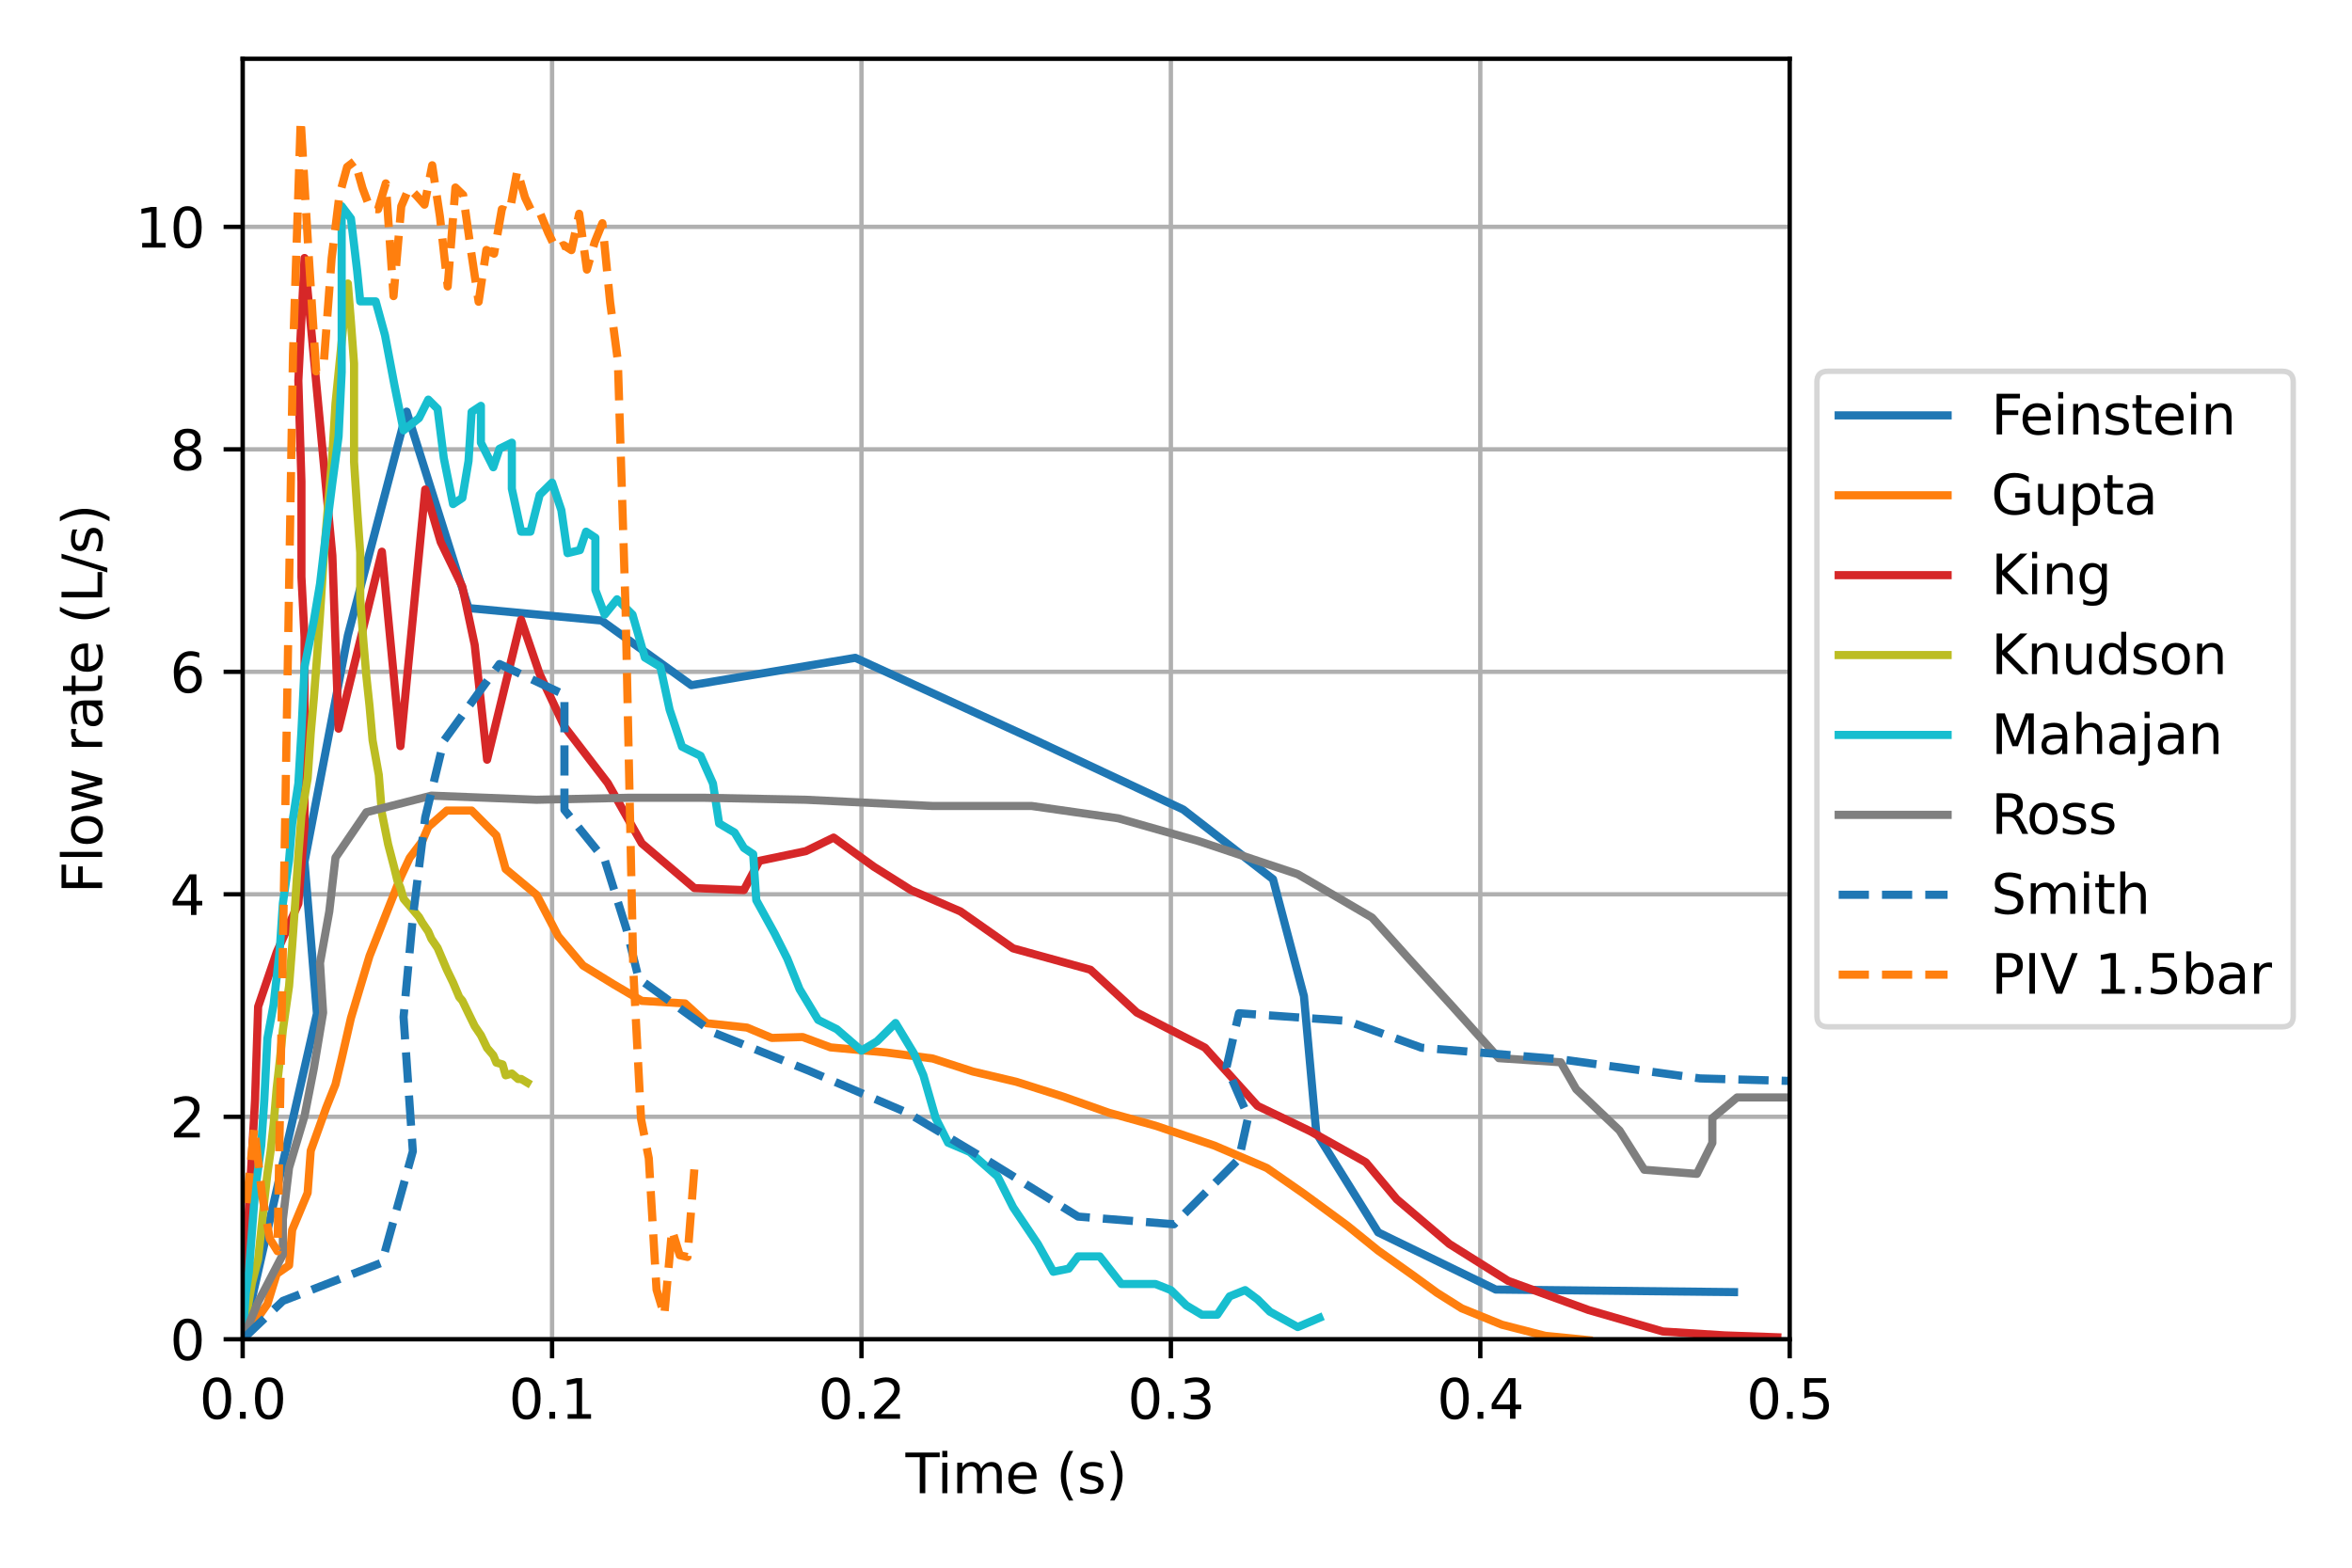 <?xml version="1.0" encoding="utf-8" standalone="no"?>
<!DOCTYPE svg PUBLIC "-//W3C//DTD SVG 1.1//EN"
  "http://www.w3.org/Graphics/SVG/1.1/DTD/svg11.dtd">
<svg xmlns:xlink="http://www.w3.org/1999/xlink" width="432pt" height="288pt" viewBox="0 0 432 288" xmlns="http://www.w3.org/2000/svg" version="1.1">
 <defs>
  <style type="text/css">*{stroke-linejoin: round; stroke-linecap: butt}</style>
 </defs>
 <g id="figure_1">
  <g id="patch_1">
   <path d="M 0 288 
L 432 288 
L 432 0 
L 0 0 
z
" style="fill: #ffffff"/>
  </g>
  <g id="axes_1">
   <g id="patch_2">
    <path d="M 44.57 246.04 
L 328.72 246.04 
L 328.72 10.8 
L 44.57 10.8 
z
" style="fill: #ffffff"/>
   </g>
   <g id="matplotlib.axis_1">
    <g id="xtick_1">
     <g id="line2d_1">
      <path d="M 44.57 246.04 
L 44.57 10.8 
" clip-path="url(#p2c001ae6c0)" style="fill: none; stroke: #b0b0b0; stroke-width: 0.8; stroke-linecap: square"/>
     </g>
     <g id="line2d_2">
      <defs>
       <path id="mdc10a491c5" d="M 0 0 
L 0 3.5 
" style="stroke: #000000; stroke-width: 0.8"/>
      </defs>
      <g>
       <use xlink:href="#mdc10a491c5" x="44.57" y="246.04" style="stroke: #000000; stroke-width: 0.8"/>
      </g>
     </g>
     <g id="text_1">
      <!-- 0.0 -->
      <g transform="translate(36.618 260.638) scale(0.1 -0.1)">
       <defs>
        <path id="DejaVuSans-30" d="M 2034 4250 
Q 1547 4250 1301 3770 
Q 1056 3291 1056 2328 
Q 1056 1369 1301 889 
Q 1547 409 2034 409 
Q 2525 409 2770 889 
Q 3016 1369 3016 2328 
Q 3016 3291 2770 3770 
Q 2525 4250 2034 4250 
z
M 2034 4750 
Q 2819 4750 3233 4129 
Q 3647 3509 3647 2328 
Q 3647 1150 3233 529 
Q 2819 -91 2034 -91 
Q 1250 -91 836 529 
Q 422 1150 422 2328 
Q 422 3509 836 4129 
Q 1250 4750 2034 4750 
z
" transform="scale(0.016)"/>
        <path id="DejaVuSans-2e" d="M 684 794 
L 1344 794 
L 1344 0 
L 684 0 
L 684 794 
z
" transform="scale(0.016)"/>
       </defs>
       <use xlink:href="#DejaVuSans-30"/>
       <use xlink:href="#DejaVuSans-2e" transform="translate(63.623 0)"/>
       <use xlink:href="#DejaVuSans-30" transform="translate(95.41 0)"/>
      </g>
     </g>
    </g>
    <g id="xtick_2">
     <g id="line2d_3">
      <path d="M 101.4 246.04 
L 101.4 10.8 
" clip-path="url(#p2c001ae6c0)" style="fill: none; stroke: #b0b0b0; stroke-width: 0.8; stroke-linecap: square"/>
     </g>
     <g id="line2d_4">
      <g>
       <use xlink:href="#mdc10a491c5" x="101.4" y="246.04" style="stroke: #000000; stroke-width: 0.8"/>
      </g>
     </g>
     <g id="text_2">
      <!-- 0.1 -->
      <g transform="translate(93.448 260.638) scale(0.1 -0.1)">
       <defs>
        <path id="DejaVuSans-31" d="M 794 531 
L 1825 531 
L 1825 4091 
L 703 3866 
L 703 4441 
L 1819 4666 
L 2450 4666 
L 2450 531 
L 3481 531 
L 3481 0 
L 794 0 
L 794 531 
z
" transform="scale(0.016)"/>
       </defs>
       <use xlink:href="#DejaVuSans-30"/>
       <use xlink:href="#DejaVuSans-2e" transform="translate(63.623 0)"/>
       <use xlink:href="#DejaVuSans-31" transform="translate(95.41 0)"/>
      </g>
     </g>
    </g>
    <g id="xtick_3">
     <g id="line2d_5">
      <path d="M 158.23 246.04 
L 158.23 10.8 
" clip-path="url(#p2c001ae6c0)" style="fill: none; stroke: #b0b0b0; stroke-width: 0.8; stroke-linecap: square"/>
     </g>
     <g id="line2d_6">
      <g>
       <use xlink:href="#mdc10a491c5" x="158.23" y="246.04" style="stroke: #000000; stroke-width: 0.8"/>
      </g>
     </g>
     <g id="text_3">
      <!-- 0.2 -->
      <g transform="translate(150.278 260.638) scale(0.1 -0.1)">
       <defs>
        <path id="DejaVuSans-32" d="M 1228 531 
L 3431 531 
L 3431 0 
L 469 0 
L 469 531 
Q 828 903 1448 1529 
Q 2069 2156 2228 2338 
Q 2531 2678 2651 2914 
Q 2772 3150 2772 3378 
Q 2772 3750 2511 3984 
Q 2250 4219 1831 4219 
Q 1534 4219 1204 4116 
Q 875 4013 500 3803 
L 500 4441 
Q 881 4594 1212 4672 
Q 1544 4750 1819 4750 
Q 2544 4750 2975 4387 
Q 3406 4025 3406 3419 
Q 3406 3131 3298 2873 
Q 3191 2616 2906 2266 
Q 2828 2175 2409 1742 
Q 1991 1309 1228 531 
z
" transform="scale(0.016)"/>
       </defs>
       <use xlink:href="#DejaVuSans-30"/>
       <use xlink:href="#DejaVuSans-2e" transform="translate(63.623 0)"/>
       <use xlink:href="#DejaVuSans-32" transform="translate(95.41 0)"/>
      </g>
     </g>
    </g>
    <g id="xtick_4">
     <g id="line2d_7">
      <path d="M 215.06 246.04 
L 215.06 10.8 
" clip-path="url(#p2c001ae6c0)" style="fill: none; stroke: #b0b0b0; stroke-width: 0.8; stroke-linecap: square"/>
     </g>
     <g id="line2d_8">
      <g>
       <use xlink:href="#mdc10a491c5" x="215.06" y="246.04" style="stroke: #000000; stroke-width: 0.8"/>
      </g>
     </g>
     <g id="text_4">
      <!-- 0.3 -->
      <g transform="translate(207.108 260.638) scale(0.1 -0.1)">
       <defs>
        <path id="DejaVuSans-33" d="M 2597 2516 
Q 3050 2419 3304 2112 
Q 3559 1806 3559 1356 
Q 3559 666 3084 287 
Q 2609 -91 1734 -91 
Q 1441 -91 1130 -33 
Q 819 25 488 141 
L 488 750 
Q 750 597 1062 519 
Q 1375 441 1716 441 
Q 2309 441 2620 675 
Q 2931 909 2931 1356 
Q 2931 1769 2642 2001 
Q 2353 2234 1838 2234 
L 1294 2234 
L 1294 2753 
L 1863 2753 
Q 2328 2753 2575 2939 
Q 2822 3125 2822 3475 
Q 2822 3834 2567 4026 
Q 2313 4219 1838 4219 
Q 1578 4219 1281 4162 
Q 984 4106 628 3988 
L 628 4550 
Q 988 4650 1302 4700 
Q 1616 4750 1894 4750 
Q 2613 4750 3031 4423 
Q 3450 4097 3450 3541 
Q 3450 3153 3228 2886 
Q 3006 2619 2597 2516 
z
" transform="scale(0.016)"/>
       </defs>
       <use xlink:href="#DejaVuSans-30"/>
       <use xlink:href="#DejaVuSans-2e" transform="translate(63.623 0)"/>
       <use xlink:href="#DejaVuSans-33" transform="translate(95.41 0)"/>
      </g>
     </g>
    </g>
    <g id="xtick_5">
     <g id="line2d_9">
      <path d="M 271.89 246.04 
L 271.89 10.8 
" clip-path="url(#p2c001ae6c0)" style="fill: none; stroke: #b0b0b0; stroke-width: 0.8; stroke-linecap: square"/>
     </g>
     <g id="line2d_10">
      <g>
       <use xlink:href="#mdc10a491c5" x="271.89" y="246.04" style="stroke: #000000; stroke-width: 0.8"/>
      </g>
     </g>
     <g id="text_5">
      <!-- 0.4 -->
      <g transform="translate(263.938 260.638) scale(0.1 -0.1)">
       <defs>
        <path id="DejaVuSans-34" d="M 2419 4116 
L 825 1625 
L 2419 1625 
L 2419 4116 
z
M 2253 4666 
L 3047 4666 
L 3047 1625 
L 3713 1625 
L 3713 1100 
L 3047 1100 
L 3047 0 
L 2419 0 
L 2419 1100 
L 313 1100 
L 313 1709 
L 2253 4666 
z
" transform="scale(0.016)"/>
       </defs>
       <use xlink:href="#DejaVuSans-30"/>
       <use xlink:href="#DejaVuSans-2e" transform="translate(63.623 0)"/>
       <use xlink:href="#DejaVuSans-34" transform="translate(95.41 0)"/>
      </g>
     </g>
    </g>
    <g id="xtick_6">
     <g id="line2d_11">
      <path d="M 328.72 246.04 
L 328.72 10.8 
" clip-path="url(#p2c001ae6c0)" style="fill: none; stroke: #b0b0b0; stroke-width: 0.8; stroke-linecap: square"/>
     </g>
     <g id="line2d_12">
      <g>
       <use xlink:href="#mdc10a491c5" x="328.72" y="246.04" style="stroke: #000000; stroke-width: 0.8"/>
      </g>
     </g>
     <g id="text_6">
      <!-- 0.5 -->
      <g transform="translate(320.768 260.638) scale(0.1 -0.1)">
       <defs>
        <path id="DejaVuSans-35" d="M 691 4666 
L 3169 4666 
L 3169 4134 
L 1269 4134 
L 1269 2991 
Q 1406 3038 1543 3061 
Q 1681 3084 1819 3084 
Q 2600 3084 3056 2656 
Q 3513 2228 3513 1497 
Q 3513 744 3044 326 
Q 2575 -91 1722 -91 
Q 1428 -91 1123 -41 
Q 819 9 494 109 
L 494 744 
Q 775 591 1075 516 
Q 1375 441 1709 441 
Q 2250 441 2565 725 
Q 2881 1009 2881 1497 
Q 2881 1984 2565 2268 
Q 2250 2553 1709 2553 
Q 1456 2553 1204 2497 
Q 953 2441 691 2322 
L 691 4666 
z
" transform="scale(0.016)"/>
       </defs>
       <use xlink:href="#DejaVuSans-30"/>
       <use xlink:href="#DejaVuSans-2e" transform="translate(63.623 0)"/>
       <use xlink:href="#DejaVuSans-35" transform="translate(95.41 0)"/>
      </g>
     </g>
    </g>
    <g id="text_7">
     <!-- Time (s) -->
     <g transform="translate(166.316 274.317) scale(0.1 -0.1)">
      <defs>
       <path id="DejaVuSans-54" d="M -19 4666 
L 3928 4666 
L 3928 4134 
L 2272 4134 
L 2272 0 
L 1638 0 
L 1638 4134 
L -19 4134 
L -19 4666 
z
" transform="scale(0.016)"/>
       <path id="DejaVuSans-69" d="M 603 3500 
L 1178 3500 
L 1178 0 
L 603 0 
L 603 3500 
z
M 603 4863 
L 1178 4863 
L 1178 4134 
L 603 4134 
L 603 4863 
z
" transform="scale(0.016)"/>
       <path id="DejaVuSans-6d" d="M 3328 2828 
Q 3544 3216 3844 3400 
Q 4144 3584 4550 3584 
Q 5097 3584 5394 3201 
Q 5691 2819 5691 2113 
L 5691 0 
L 5113 0 
L 5113 2094 
Q 5113 2597 4934 2840 
Q 4756 3084 4391 3084 
Q 3944 3084 3684 2787 
Q 3425 2491 3425 1978 
L 3425 0 
L 2847 0 
L 2847 2094 
Q 2847 2600 2669 2842 
Q 2491 3084 2119 3084 
Q 1678 3084 1418 2786 
Q 1159 2488 1159 1978 
L 1159 0 
L 581 0 
L 581 3500 
L 1159 3500 
L 1159 2956 
Q 1356 3278 1631 3431 
Q 1906 3584 2284 3584 
Q 2666 3584 2933 3390 
Q 3200 3197 3328 2828 
z
" transform="scale(0.016)"/>
       <path id="DejaVuSans-65" d="M 3597 1894 
L 3597 1613 
L 953 1613 
Q 991 1019 1311 708 
Q 1631 397 2203 397 
Q 2534 397 2845 478 
Q 3156 559 3463 722 
L 3463 178 
Q 3153 47 2828 -22 
Q 2503 -91 2169 -91 
Q 1331 -91 842 396 
Q 353 884 353 1716 
Q 353 2575 817 3079 
Q 1281 3584 2069 3584 
Q 2775 3584 3186 3129 
Q 3597 2675 3597 1894 
z
M 3022 2063 
Q 3016 2534 2758 2815 
Q 2500 3097 2075 3097 
Q 1594 3097 1305 2825 
Q 1016 2553 972 2059 
L 3022 2063 
z
" transform="scale(0.016)"/>
       <path id="DejaVuSans-20" transform="scale(0.016)"/>
       <path id="DejaVuSans-28" d="M 1984 4856 
Q 1566 4138 1362 3434 
Q 1159 2731 1159 2009 
Q 1159 1288 1364 580 
Q 1569 -128 1984 -844 
L 1484 -844 
Q 1016 -109 783 600 
Q 550 1309 550 2009 
Q 550 2706 781 3412 
Q 1013 4119 1484 4856 
L 1984 4856 
z
" transform="scale(0.016)"/>
       <path id="DejaVuSans-73" d="M 2834 3397 
L 2834 2853 
Q 2591 2978 2328 3040 
Q 2066 3103 1784 3103 
Q 1356 3103 1142 2972 
Q 928 2841 928 2578 
Q 928 2378 1081 2264 
Q 1234 2150 1697 2047 
L 1894 2003 
Q 2506 1872 2764 1633 
Q 3022 1394 3022 966 
Q 3022 478 2636 193 
Q 2250 -91 1575 -91 
Q 1294 -91 989 -36 
Q 684 19 347 128 
L 347 722 
Q 666 556 975 473 
Q 1284 391 1588 391 
Q 1994 391 2212 530 
Q 2431 669 2431 922 
Q 2431 1156 2273 1281 
Q 2116 1406 1581 1522 
L 1381 1569 
Q 847 1681 609 1914 
Q 372 2147 372 2553 
Q 372 3047 722 3315 
Q 1072 3584 1716 3584 
Q 2034 3584 2315 3537 
Q 2597 3491 2834 3397 
z
" transform="scale(0.016)"/>
       <path id="DejaVuSans-29" d="M 513 4856 
L 1013 4856 
Q 1481 4119 1714 3412 
Q 1947 2706 1947 2009 
Q 1947 1309 1714 600 
Q 1481 -109 1013 -844 
L 513 -844 
Q 928 -128 1133 580 
Q 1338 1288 1338 2009 
Q 1338 2731 1133 3434 
Q 928 4138 513 4856 
z
" transform="scale(0.016)"/>
      </defs>
      <use xlink:href="#DejaVuSans-54"/>
      <use xlink:href="#DejaVuSans-69" transform="translate(57.959 0)"/>
      <use xlink:href="#DejaVuSans-6d" transform="translate(85.742 0)"/>
      <use xlink:href="#DejaVuSans-65" transform="translate(183.154 0)"/>
      <use xlink:href="#DejaVuSans-20" transform="translate(244.678 0)"/>
      <use xlink:href="#DejaVuSans-28" transform="translate(276.465 0)"/>
      <use xlink:href="#DejaVuSans-73" transform="translate(315.479 0)"/>
      <use xlink:href="#DejaVuSans-29" transform="translate(367.578 0)"/>
     </g>
    </g>
   </g>
   <g id="matplotlib.axis_2">
    <g id="ytick_1">
     <g id="line2d_13">
      <path d="M 44.57 246.04 
L 328.72 246.04 
" clip-path="url(#p2c001ae6c0)" style="fill: none; stroke: #b0b0b0; stroke-width: 0.8; stroke-linecap: square"/>
     </g>
     <g id="line2d_14">
      <defs>
       <path id="m2e3fd4f95f" d="M 0 0 
L -3.5 0 
" style="stroke: #000000; stroke-width: 0.8"/>
      </defs>
      <g>
       <use xlink:href="#m2e3fd4f95f" x="44.57" y="246.04" style="stroke: #000000; stroke-width: 0.8"/>
      </g>
     </g>
     <g id="text_8">
      <!-- 0 -->
      <g transform="translate(31.207 249.839) scale(0.1 -0.1)">
       <use xlink:href="#DejaVuSans-30"/>
      </g>
     </g>
    </g>
    <g id="ytick_2">
     <g id="line2d_15">
      <path d="M 44.57 205.167 
L 328.72 205.167 
" clip-path="url(#p2c001ae6c0)" style="fill: none; stroke: #b0b0b0; stroke-width: 0.8; stroke-linecap: square"/>
     </g>
     <g id="line2d_16">
      <g>
       <use xlink:href="#m2e3fd4f95f" x="44.57" y="205.167" style="stroke: #000000; stroke-width: 0.8"/>
      </g>
     </g>
     <g id="text_9">
      <!-- 2 -->
      <g transform="translate(31.207 208.966) scale(0.1 -0.1)">
       <use xlink:href="#DejaVuSans-32"/>
      </g>
     </g>
    </g>
    <g id="ytick_3">
     <g id="line2d_17">
      <path d="M 44.57 164.295 
L 328.72 164.295 
" clip-path="url(#p2c001ae6c0)" style="fill: none; stroke: #b0b0b0; stroke-width: 0.8; stroke-linecap: square"/>
     </g>
     <g id="line2d_18">
      <g>
       <use xlink:href="#m2e3fd4f95f" x="44.57" y="164.295" style="stroke: #000000; stroke-width: 0.8"/>
      </g>
     </g>
     <g id="text_10">
      <!-- 4 -->
      <g transform="translate(31.207 168.094) scale(0.1 -0.1)">
       <use xlink:href="#DejaVuSans-34"/>
      </g>
     </g>
    </g>
    <g id="ytick_4">
     <g id="line2d_19">
      <path d="M 44.57 123.422 
L 328.72 123.422 
" clip-path="url(#p2c001ae6c0)" style="fill: none; stroke: #b0b0b0; stroke-width: 0.8; stroke-linecap: square"/>
     </g>
     <g id="line2d_20">
      <g>
       <use xlink:href="#m2e3fd4f95f" x="44.57" y="123.422" style="stroke: #000000; stroke-width: 0.8"/>
      </g>
     </g>
     <g id="text_11">
      <!-- 6 -->
      <g transform="translate(31.207 127.221) scale(0.1 -0.1)">
       <defs>
        <path id="DejaVuSans-36" d="M 2113 2584 
Q 1688 2584 1439 2293 
Q 1191 2003 1191 1497 
Q 1191 994 1439 701 
Q 1688 409 2113 409 
Q 2538 409 2786 701 
Q 3034 994 3034 1497 
Q 3034 2003 2786 2293 
Q 2538 2584 2113 2584 
z
M 3366 4563 
L 3366 3988 
Q 3128 4100 2886 4159 
Q 2644 4219 2406 4219 
Q 1781 4219 1451 3797 
Q 1122 3375 1075 2522 
Q 1259 2794 1537 2939 
Q 1816 3084 2150 3084 
Q 2853 3084 3261 2657 
Q 3669 2231 3669 1497 
Q 3669 778 3244 343 
Q 2819 -91 2113 -91 
Q 1303 -91 875 529 
Q 447 1150 447 2328 
Q 447 3434 972 4092 
Q 1497 4750 2381 4750 
Q 2619 4750 2861 4703 
Q 3103 4656 3366 4563 
z
" transform="scale(0.016)"/>
       </defs>
       <use xlink:href="#DejaVuSans-36"/>
      </g>
     </g>
    </g>
    <g id="ytick_5">
     <g id="line2d_21">
      <path d="M 44.57 82.549 
L 328.72 82.549 
" clip-path="url(#p2c001ae6c0)" style="fill: none; stroke: #b0b0b0; stroke-width: 0.8; stroke-linecap: square"/>
     </g>
     <g id="line2d_22">
      <g>
       <use xlink:href="#m2e3fd4f95f" x="44.57" y="82.549" style="stroke: #000000; stroke-width: 0.8"/>
      </g>
     </g>
     <g id="text_12">
      <!-- 8 -->
      <g transform="translate(31.207 86.348) scale(0.1 -0.1)">
       <defs>
        <path id="DejaVuSans-38" d="M 2034 2216 
Q 1584 2216 1326 1975 
Q 1069 1734 1069 1313 
Q 1069 891 1326 650 
Q 1584 409 2034 409 
Q 2484 409 2743 651 
Q 3003 894 3003 1313 
Q 3003 1734 2745 1975 
Q 2488 2216 2034 2216 
z
M 1403 2484 
Q 997 2584 770 2862 
Q 544 3141 544 3541 
Q 544 4100 942 4425 
Q 1341 4750 2034 4750 
Q 2731 4750 3128 4425 
Q 3525 4100 3525 3541 
Q 3525 3141 3298 2862 
Q 3072 2584 2669 2484 
Q 3125 2378 3379 2068 
Q 3634 1759 3634 1313 
Q 3634 634 3220 271 
Q 2806 -91 2034 -91 
Q 1263 -91 848 271 
Q 434 634 434 1313 
Q 434 1759 690 2068 
Q 947 2378 1403 2484 
z
M 1172 3481 
Q 1172 3119 1398 2916 
Q 1625 2713 2034 2713 
Q 2441 2713 2670 2916 
Q 2900 3119 2900 3481 
Q 2900 3844 2670 4047 
Q 2441 4250 2034 4250 
Q 1625 4250 1398 4047 
Q 1172 3844 1172 3481 
z
" transform="scale(0.016)"/>
       </defs>
       <use xlink:href="#DejaVuSans-38"/>
      </g>
     </g>
    </g>
    <g id="ytick_6">
     <g id="line2d_23">
      <path d="M 44.57 41.676 
L 328.72 41.676 
" clip-path="url(#p2c001ae6c0)" style="fill: none; stroke: #b0b0b0; stroke-width: 0.8; stroke-linecap: square"/>
     </g>
     <g id="line2d_24">
      <g>
       <use xlink:href="#m2e3fd4f95f" x="44.57" y="41.676" style="stroke: #000000; stroke-width: 0.8"/>
      </g>
     </g>
     <g id="text_13">
      <!-- 10 -->
      <g transform="translate(24.845 45.476) scale(0.1 -0.1)">
       <use xlink:href="#DejaVuSans-31"/>
       <use xlink:href="#DejaVuSans-30" transform="translate(63.623 0)"/>
      </g>
     </g>
    </g>
    <g id="text_14">
     <!-- Flow rate (L/s) -->
     <g transform="translate(18.765 164.144) rotate(-90) scale(0.1 -0.1)">
      <defs>
       <path id="DejaVuSans-46" d="M 628 4666 
L 3309 4666 
L 3309 4134 
L 1259 4134 
L 1259 2759 
L 3109 2759 
L 3109 2228 
L 1259 2228 
L 1259 0 
L 628 0 
L 628 4666 
z
" transform="scale(0.016)"/>
       <path id="DejaVuSans-6c" d="M 603 4863 
L 1178 4863 
L 1178 0 
L 603 0 
L 603 4863 
z
" transform="scale(0.016)"/>
       <path id="DejaVuSans-6f" d="M 1959 3097 
Q 1497 3097 1228 2736 
Q 959 2375 959 1747 
Q 959 1119 1226 758 
Q 1494 397 1959 397 
Q 2419 397 2687 759 
Q 2956 1122 2956 1747 
Q 2956 2369 2687 2733 
Q 2419 3097 1959 3097 
z
M 1959 3584 
Q 2709 3584 3137 3096 
Q 3566 2609 3566 1747 
Q 3566 888 3137 398 
Q 2709 -91 1959 -91 
Q 1206 -91 779 398 
Q 353 888 353 1747 
Q 353 2609 779 3096 
Q 1206 3584 1959 3584 
z
" transform="scale(0.016)"/>
       <path id="DejaVuSans-77" d="M 269 3500 
L 844 3500 
L 1563 769 
L 2278 3500 
L 2956 3500 
L 3675 769 
L 4391 3500 
L 4966 3500 
L 4050 0 
L 3372 0 
L 2619 2869 
L 1863 0 
L 1184 0 
L 269 3500 
z
" transform="scale(0.016)"/>
       <path id="DejaVuSans-72" d="M 2631 2963 
Q 2534 3019 2420 3045 
Q 2306 3072 2169 3072 
Q 1681 3072 1420 2755 
Q 1159 2438 1159 1844 
L 1159 0 
L 581 0 
L 581 3500 
L 1159 3500 
L 1159 2956 
Q 1341 3275 1631 3429 
Q 1922 3584 2338 3584 
Q 2397 3584 2469 3576 
Q 2541 3569 2628 3553 
L 2631 2963 
z
" transform="scale(0.016)"/>
       <path id="DejaVuSans-61" d="M 2194 1759 
Q 1497 1759 1228 1600 
Q 959 1441 959 1056 
Q 959 750 1161 570 
Q 1363 391 1709 391 
Q 2188 391 2477 730 
Q 2766 1069 2766 1631 
L 2766 1759 
L 2194 1759 
z
M 3341 1997 
L 3341 0 
L 2766 0 
L 2766 531 
Q 2569 213 2275 61 
Q 1981 -91 1556 -91 
Q 1019 -91 701 211 
Q 384 513 384 1019 
Q 384 1609 779 1909 
Q 1175 2209 1959 2209 
L 2766 2209 
L 2766 2266 
Q 2766 2663 2505 2880 
Q 2244 3097 1772 3097 
Q 1472 3097 1187 3025 
Q 903 2953 641 2809 
L 641 3341 
Q 956 3463 1253 3523 
Q 1550 3584 1831 3584 
Q 2591 3584 2966 3190 
Q 3341 2797 3341 1997 
z
" transform="scale(0.016)"/>
       <path id="DejaVuSans-74" d="M 1172 4494 
L 1172 3500 
L 2356 3500 
L 2356 3053 
L 1172 3053 
L 1172 1153 
Q 1172 725 1289 603 
Q 1406 481 1766 481 
L 2356 481 
L 2356 0 
L 1766 0 
Q 1100 0 847 248 
Q 594 497 594 1153 
L 594 3053 
L 172 3053 
L 172 3500 
L 594 3500 
L 594 4494 
L 1172 4494 
z
" transform="scale(0.016)"/>
       <path id="DejaVuSans-4c" d="M 628 4666 
L 1259 4666 
L 1259 531 
L 3531 531 
L 3531 0 
L 628 0 
L 628 4666 
z
" transform="scale(0.016)"/>
       <path id="DejaVuSans-2f" d="M 1625 4666 
L 2156 4666 
L 531 -594 
L 0 -594 
L 1625 4666 
z
" transform="scale(0.016)"/>
      </defs>
      <use xlink:href="#DejaVuSans-46"/>
      <use xlink:href="#DejaVuSans-6c" transform="translate(57.52 0)"/>
      <use xlink:href="#DejaVuSans-6f" transform="translate(85.303 0)"/>
      <use xlink:href="#DejaVuSans-77" transform="translate(146.484 0)"/>
      <use xlink:href="#DejaVuSans-20" transform="translate(228.271 0)"/>
      <use xlink:href="#DejaVuSans-72" transform="translate(260.059 0)"/>
      <use xlink:href="#DejaVuSans-61" transform="translate(301.172 0)"/>
      <use xlink:href="#DejaVuSans-74" transform="translate(362.451 0)"/>
      <use xlink:href="#DejaVuSans-65" transform="translate(401.66 0)"/>
      <use xlink:href="#DejaVuSans-20" transform="translate(463.184 0)"/>
      <use xlink:href="#DejaVuSans-28" transform="translate(494.971 0)"/>
      <use xlink:href="#DejaVuSans-4c" transform="translate(533.984 0)"/>
      <use xlink:href="#DejaVuSans-2f" transform="translate(589.697 0)"/>
      <use xlink:href="#DejaVuSans-73" transform="translate(623.389 0)"/>
      <use xlink:href="#DejaVuSans-29" transform="translate(675.488 0)"/>
     </g>
    </g>
   </g>
   <g id="line2d_25">
    <path d="M 44.57 246.04 
L 58.209 186.202 
L 55.936 158.327 
L 63.892 116.739 
L 74.69 75.621 
L 86.056 111.712 
L 110.493 114.001 
L 126.974 125.874 
L 157.093 120.847 
L 190.055 135.929 
L 217.333 148.722 
L 233.814 161.515 
L 239.497 182.994 
L 241.77 208.131 
L 253.136 226.401 
L 274.731 236.905 
L 318.491 237.375 
" clip-path="url(#p2c001ae6c0)" style="fill: none; stroke: #1f77b4; stroke-width: 1.5; stroke-linecap: square"/>
   </g>
   <g id="line2d_26">
    <path d="M 44.57 246.04 
L 49.116 239.562 
L 50.821 234.023 
L 53.094 232.45 
L 53.663 225.951 
L 56.504 219.146 
L 57.073 211.4 
L 59.914 203.491 
L 61.619 199.22 
L 62.756 194.459 
L 64.46 187.02 
L 67.87 175.637 
L 73.553 161.229 
L 75.258 157.591 
L 77.531 154.587 
L 78.668 151.91 
L 82.078 148.906 
L 86.624 148.906 
L 91.171 153.484 
L 92.876 159.655 
L 98.558 164.397 
L 102.537 171.999 
L 107.083 177.374 
L 112.766 180.868 
L 117.881 183.873 
L 125.837 184.343 
L 129.815 187.98 
L 137.203 188.777 
L 141.749 190.678 
L 147.432 190.514 
L 152.547 192.415 
L 162.776 193.355 
L 171.301 194.459 
L 178.689 196.85 
L 186.645 198.73 
L 195.169 201.427 
L 203.694 204.432 
L 212.219 206.802 
L 223.016 210.44 
L 232.677 214.568 
L 239.497 219.309 
L 247.453 225.154 
L 253.136 229.752 
L 259.387 234.187 
L 263.934 237.498 
L 268.48 240.359 
L 275.868 243.363 
L 283.824 245.406 
L 291.781 246.203 
" clip-path="url(#p2c001ae6c0)" style="fill: none; stroke: #ff7f0e; stroke-width: 1.5; stroke-linecap: square"/>
   </g>
   <g id="line2d_27">
    <path d="M 44.57 246.04 
L 45.707 222.089 
L 46.843 202.102 
L 47.411 184.935 
L 50.821 174.942 
L 54.799 166.011 
L 55.936 151.726 
L 55.936 135.295 
L 55.936 117.066 
L 55.368 105.99 
L 55.368 88.496 
L 54.799 69.919 
L 55.936 47.398 
L 61.051 102.066 
L 62.187 133.865 
L 70.144 101.35 
L 73.553 137.073 
L 78.1 89.927 
L 80.941 99.573 
L 84.919 107.788 
L 87.192 118.497 
L 89.466 139.567 
L 95.717 113.858 
L 99.127 123.851 
L 103.673 133.497 
L 111.629 143.858 
L 117.881 154.935 
L 127.542 163.15 
L 136.635 163.518 
L 139.476 158.143 
L 148.001 156.365 
L 153.115 153.872 
L 160.503 159.226 
L 167.323 163.518 
L 176.416 167.442 
L 186.077 174.227 
L 200.284 178.15 
L 208.809 186.018 
L 221.311 192.456 
L 230.972 203.164 
L 240.633 207.804 
L 250.863 213.526 
L 256.546 220.311 
L 266.207 228.526 
L 277.005 235.311 
L 291.781 240.665 
L 305.42 244.609 
L 316.786 245.325 
L 326.447 245.672 
" clip-path="url(#p2c001ae6c0)" style="fill: none; stroke: #d62728; stroke-width: 1.5; stroke-linecap: square"/>
   </g>
   <g id="line2d_28">
    <path d="M 44.57 246.04 
L 45.138 242.034 
L 45.707 239.01 
L 46.275 235.679 
L 47.411 231.326 
L 47.98 225.971 
L 48.548 220.617 
L 49.116 215.61 
L 49.685 211.605 
L 50.253 206.577 
L 50.821 199.895 
L 51.39 194.867 
L 51.958 189.186 
L 53.094 181.155 
L 53.663 173.818 
L 54.231 165.786 
L 54.799 157.08 
L 55.368 149.723 
L 56.504 143.041 
L 57.073 134.682 
L 57.641 128.326 
L 58.209 120.969 
L 58.778 112.938 
L 59.346 104.252 
L 59.914 96.895 
L 60.482 90.213 
L 61.051 83.53 
L 61.619 74.15 
L 62.756 62.787 
L 63.892 52.078 
L 64.46 59.109 
L 65.029 66.793 
L 65.029 75.498 
L 65.029 84.858 
L 65.597 93.544 
L 66.165 101.575 
L 66.165 109.934 
L 66.734 117.638 
L 67.302 124.321 
L 67.87 129.675 
L 68.439 136.031 
L 69.575 142.366 
L 70.144 149.396 
L 71.28 155.078 
L 72.417 159.431 
L 72.985 161.76 
L 73.553 163.109 
L 74.122 165.112 
L 74.69 165.786 
L 75.826 167.115 
L 76.963 168.464 
L 77.531 169.465 
L 78.668 171.141 
L 79.236 172.469 
L 80.373 174.145 
L 80.941 175.473 
L 82.078 178.15 
L 83.214 180.501 
L 84.351 183.178 
L 84.919 183.832 
L 86.056 186.182 
L 87.192 188.512 
L 88.329 190.187 
L 89.466 192.538 
L 90.602 193.866 
L 91.171 195.215 
L 92.307 195.542 
L 92.876 197.544 
L 94.012 197.218 
L 95.149 198.219 
L 95.717 198.219 
L 96.854 198.893 
" clip-path="url(#p2c001ae6c0)" style="fill: none; stroke: #bcbd22; stroke-width: 1.5; stroke-linecap: square"/>
   </g>
   <g id="line2d_29">
    <path d="M 44.57 246.04 
L 45.138 237.579 
L 45.707 233.635 
L 46.275 226.298 
L 46.843 218.962 
L 47.98 210.501 
L 48.548 202.04 
L 49.116 190.76 
L 50.253 184.547 
L 51.39 174.39 
L 51.958 165.929 
L 53.094 158.041 
L 53.663 151.277 
L 54.799 143.94 
L 55.368 134.335 
L 55.936 122.502 
L 57.641 114.041 
L 58.778 107.277 
L 59.914 97.672 
L 61.051 88.66 
L 62.187 80.199 
L 62.756 68.346 
L 62.756 59.885 
L 62.756 49.728 
L 62.756 37.875 
L 64.46 40.144 
L 65.597 49.728 
L 66.165 55.369 
L 69.007 55.369 
L 70.712 61.581 
L 72.417 70.594 
L 74.122 79.054 
L 76.963 76.806 
L 78.668 73.414 
L 80.373 75.11 
L 81.51 84.143 
L 83.214 92.604 
L 84.919 91.48 
L 86.056 84.695 
L 86.624 75.682 
L 88.329 74.558 
L 88.329 81.323 
L 90.602 85.839 
L 91.739 82.447 
L 94.012 81.323 
L 94.012 89.784 
L 95.717 97.672 
L 97.422 97.672 
L 99.127 90.908 
L 101.4 88.66 
L 103.105 93.728 
L 104.242 101.616 
L 106.515 101.064 
L 107.651 97.672 
L 109.356 98.796 
L 109.356 108.401 
L 111.061 112.917 
L 113.334 110.097 
L 116.176 112.917 
L 118.449 120.806 
L 121.29 122.502 
L 122.995 130.391 
L 125.269 137.175 
L 128.678 138.851 
L 130.952 143.94 
L 132.088 151.277 
L 134.93 152.952 
L 136.635 155.773 
L 138.339 156.917 
L 138.908 165.378 
L 142.318 171.57 
L 144.591 176.086 
L 146.864 181.727 
L 150.274 187.367 
L 153.684 189.063 
L 158.23 193.008 
L 161.071 191.311 
L 164.481 187.939 
L 167.891 193.58 
L 169.596 197.524 
L 171.869 205.433 
L 174.142 209.929 
L 178.12 211.625 
L 183.235 216.142 
L 186.077 221.782 
L 190.623 228.546 
L 193.465 233.635 
L 196.306 233.063 
L 198.011 230.815 
L 201.989 230.815 
L 205.967 235.883 
L 209.377 235.883 
L 212.219 235.883 
L 215.06 237.007 
L 217.901 239.827 
L 220.743 241.524 
L 223.584 241.524 
L 225.858 238.152 
L 228.699 237.007 
L 230.972 238.703 
L 233.246 240.972 
L 238.36 243.792 
L 242.338 242.096 
" clip-path="url(#p2c001ae6c0)" style="fill: none; stroke: #17becf; stroke-width: 1.5; stroke-linecap: square"/>
   </g>
   <g id="line2d_30">
    <path d="M 44.57 246.04 
L 47.411 239.214 
L 51.958 230.467 
L 51.958 224.01 
L 53.094 214.527 
L 55.936 205.024 
L 57.641 196.298 
L 59.346 186.039 
L 58.778 176.924 
L 60.482 167.442 
L 61.619 157.551 
L 67.302 149.212 
L 79.236 146.167 
L 98.558 146.924 
L 115.608 146.556 
L 129.247 146.556 
L 148.001 146.924 
L 171.301 148.068 
L 189.487 148.068 
L 205.399 150.336 
L 220.175 154.526 
L 238.36 160.596 
L 252 168.566 
L 258.819 176.168 
L 266.775 184.894 
L 275.3 194.397 
L 286.666 195.153 
L 289.507 200.099 
L 297.464 207.681 
L 302.01 214.895 
L 311.671 215.651 
L 314.512 209.97 
L 314.512 205.412 
L 319.059 201.611 
L 329.857 201.611 
L 337.813 208.437 
L 351.452 214.139 
L 359.976 220.208 
L 379.299 224.01 
L 399.189 227.055 
L 411.692 232.368 
L 424.763 238.438 
L 433 244.247 
" clip-path="url(#p2c001ae6c0)" style="fill: none; stroke: #7f7f7f; stroke-width: 1.5; stroke-linecap: square"/>
   </g>
   <g id="line2d_31">
    <path d="M 44.57 246.04 
L 51.958 238.989 
L 70.144 231.959 
L 75.826 211.503 
L 74.122 186.836 
L 75.826 168.525 
L 78.1 150.193 
L 81.51 136.092 
L 91.739 121.991 
L 103.673 127.632 
L 103.673 136.092 
L 103.673 148.783 
L 111.061 157.939 
L 115.039 170.63 
L 117.312 179.785 
L 130.952 189.656 
L 148.569 196.707 
L 166.755 204.472 
L 182.099 213.628 
L 198.011 223.499 
L 215.628 224.909 
L 227.563 212.913 
L 229.268 205.167 
L 225.289 196.012 
L 227.563 186.141 
L 247.453 187.551 
L 261.092 192.476 
L 286.666 194.602 
L 312.239 198.117 
L 337.813 198.832 
L 359.408 201.652 
L 373.047 205.883 
L 384.982 210.092 
L 404.872 216.448 
L 426.468 221.373 
L 433 223.982 
" clip-path="url(#p2c001ae6c0)" style="fill: none; stroke-dasharray: 5.55,2.4; stroke-dashoffset: 0; stroke: #1f77b4; stroke-width: 1.5"/>
   </g>
   <g id="line2d_32">
    <path d="M 45.287 221.014 
L 46.708 207.127 
L 48.129 219.42 
L 49.55 227.581 
L 50.97 229.851 
L 52.391 149.578 
L 53.812 65.181 
L 55.233 22.01 
L 56.653 46.131 
L 58.074 68.227 
L 59.495 66.427 
L 60.916 47.432 
L 62.336 35.894 
L 63.757 30.675 
L 65.178 29.581 
L 66.599 34.608 
L 68.019 38.396 
L 69.44 38.441 
L 70.861 33.69 
L 72.282 54.401 
L 73.702 37.897 
L 75.123 34.553 
L 76.544 35.986 
L 77.965 37.598 
L 79.385 30.359 
L 80.806 39.823 
L 82.227 52.628 
L 83.648 34.447 
L 85.068 35.822 
L 86.489 45.932 
L 87.91 55.437 
L 89.331 45.92 
L 90.751 46.604 
L 92.172 38.435 
L 93.593 38.912 
L 95.014 31.369 
L 96.434 36.283 
L 97.855 39.263 
L 99.276 39.335 
L 100.697 42.78 
L 102.117 45.738 
L 103.538 45.034 
L 104.959 45.954 
L 106.38 39.265 
L 107.8 49.53 
L 109.221 44.516 
L 110.642 41.004 
L 112.063 55.518 
L 113.483 66.294 
L 114.904 111.883 
L 116.325 178.361 
L 117.746 205.596 
L 119.166 212.783 
L 120.587 236.915 
L 122.008 241.633 
L 123.429 225.97 
L 124.849 230.592 
L 126.27 230.919 
L 127.691 212.769 
" clip-path="url(#p2c001ae6c0)" style="fill: none; stroke-dasharray: 5.55,2.4; stroke-dashoffset: 0; stroke: #ff7f0e; stroke-width: 1.5"/>
   </g>
   <g id="patch_3">
    <path d="M 44.57 246.04 
L 44.57 10.8 
" style="fill: none; stroke: #000000; stroke-width: 0.8; stroke-linejoin: miter; stroke-linecap: square"/>
   </g>
   <g id="patch_4">
    <path d="M 328.72 246.04 
L 328.72 10.8 
" style="fill: none; stroke: #000000; stroke-width: 0.8; stroke-linejoin: miter; stroke-linecap: square"/>
   </g>
   <g id="patch_5">
    <path d="M 44.57 246.04 
L 328.72 246.04 
" style="fill: none; stroke: #000000; stroke-width: 0.8; stroke-linejoin: miter; stroke-linecap: square"/>
   </g>
   <g id="patch_6">
    <path d="M 44.57 10.8 
L 328.72 10.8 
" style="fill: none; stroke: #000000; stroke-width: 0.8; stroke-linejoin: miter; stroke-linecap: square"/>
   </g>
   <g id="legend_1">
    <g id="patch_7">
     <path d="M 335.72 188.632 
L 419.209 188.632 
Q 421.209 188.632 421.209 186.632 
L 421.209 70.207 
Q 421.209 68.207 419.209 68.207 
L 335.72 68.207 
Q 333.72 68.207 333.72 70.207 
L 333.72 186.632 
Q 333.72 188.632 335.72 188.632 
z
" style="fill: #ffffff; opacity: 0.8; stroke: #cccccc; stroke-linejoin: miter"/>
    </g>
    <g id="line2d_33">
     <path d="M 337.72 76.306 
L 347.72 76.306 
L 357.72 76.306 
" style="fill: none; stroke: #1f77b4; stroke-width: 1.5; stroke-linecap: square"/>
    </g>
    <g id="text_15">
     <!-- Feinstein -->
     <g transform="translate(365.72 79.806) scale(0.1 -0.1)">
      <defs>
       <path id="DejaVuSans-6e" d="M 3513 2113 
L 3513 0 
L 2938 0 
L 2938 2094 
Q 2938 2591 2744 2837 
Q 2550 3084 2163 3084 
Q 1697 3084 1428 2787 
Q 1159 2491 1159 1978 
L 1159 0 
L 581 0 
L 581 3500 
L 1159 3500 
L 1159 2956 
Q 1366 3272 1645 3428 
Q 1925 3584 2291 3584 
Q 2894 3584 3203 3211 
Q 3513 2838 3513 2113 
z
" transform="scale(0.016)"/>
      </defs>
      <use xlink:href="#DejaVuSans-46"/>
      <use xlink:href="#DejaVuSans-65" transform="translate(52.02 0)"/>
      <use xlink:href="#DejaVuSans-69" transform="translate(113.543 0)"/>
      <use xlink:href="#DejaVuSans-6e" transform="translate(141.326 0)"/>
      <use xlink:href="#DejaVuSans-73" transform="translate(204.705 0)"/>
      <use xlink:href="#DejaVuSans-74" transform="translate(256.805 0)"/>
      <use xlink:href="#DejaVuSans-65" transform="translate(296.014 0)"/>
      <use xlink:href="#DejaVuSans-69" transform="translate(357.537 0)"/>
      <use xlink:href="#DejaVuSans-6e" transform="translate(385.32 0)"/>
     </g>
    </g>
    <g id="line2d_34">
     <path d="M 337.72 90.984 
L 347.72 90.984 
L 357.72 90.984 
" style="fill: none; stroke: #ff7f0e; stroke-width: 1.5; stroke-linecap: square"/>
    </g>
    <g id="text_16">
     <!-- Gupta -->
     <g transform="translate(365.72 94.484) scale(0.1 -0.1)">
      <defs>
       <path id="DejaVuSans-47" d="M 3809 666 
L 3809 1919 
L 2778 1919 
L 2778 2438 
L 4434 2438 
L 4434 434 
Q 4069 175 3628 42 
Q 3188 -91 2688 -91 
Q 1594 -91 976 548 
Q 359 1188 359 2328 
Q 359 3472 976 4111 
Q 1594 4750 2688 4750 
Q 3144 4750 3555 4637 
Q 3966 4525 4313 4306 
L 4313 3634 
Q 3963 3931 3569 4081 
Q 3175 4231 2741 4231 
Q 1884 4231 1454 3753 
Q 1025 3275 1025 2328 
Q 1025 1384 1454 906 
Q 1884 428 2741 428 
Q 3075 428 3337 486 
Q 3600 544 3809 666 
z
" transform="scale(0.016)"/>
       <path id="DejaVuSans-75" d="M 544 1381 
L 544 3500 
L 1119 3500 
L 1119 1403 
Q 1119 906 1312 657 
Q 1506 409 1894 409 
Q 2359 409 2629 706 
Q 2900 1003 2900 1516 
L 2900 3500 
L 3475 3500 
L 3475 0 
L 2900 0 
L 2900 538 
Q 2691 219 2414 64 
Q 2138 -91 1772 -91 
Q 1169 -91 856 284 
Q 544 659 544 1381 
z
M 1991 3584 
L 1991 3584 
z
" transform="scale(0.016)"/>
       <path id="DejaVuSans-70" d="M 1159 525 
L 1159 -1331 
L 581 -1331 
L 581 3500 
L 1159 3500 
L 1159 2969 
Q 1341 3281 1617 3432 
Q 1894 3584 2278 3584 
Q 2916 3584 3314 3078 
Q 3713 2572 3713 1747 
Q 3713 922 3314 415 
Q 2916 -91 2278 -91 
Q 1894 -91 1617 61 
Q 1341 213 1159 525 
z
M 3116 1747 
Q 3116 2381 2855 2742 
Q 2594 3103 2138 3103 
Q 1681 3103 1420 2742 
Q 1159 2381 1159 1747 
Q 1159 1113 1420 752 
Q 1681 391 2138 391 
Q 2594 391 2855 752 
Q 3116 1113 3116 1747 
z
" transform="scale(0.016)"/>
      </defs>
      <use xlink:href="#DejaVuSans-47"/>
      <use xlink:href="#DejaVuSans-75" transform="translate(77.49 0)"/>
      <use xlink:href="#DejaVuSans-70" transform="translate(140.869 0)"/>
      <use xlink:href="#DejaVuSans-74" transform="translate(204.346 0)"/>
      <use xlink:href="#DejaVuSans-61" transform="translate(243.555 0)"/>
     </g>
    </g>
    <g id="line2d_35">
     <path d="M 337.72 105.662 
L 347.72 105.662 
L 357.72 105.662 
" style="fill: none; stroke: #d62728; stroke-width: 1.5; stroke-linecap: square"/>
    </g>
    <g id="text_17">
     <!-- King -->
     <g transform="translate(365.72 109.162) scale(0.1 -0.1)">
      <defs>
       <path id="DejaVuSans-4b" d="M 628 4666 
L 1259 4666 
L 1259 2694 
L 3353 4666 
L 4166 4666 
L 1850 2491 
L 4331 0 
L 3500 0 
L 1259 2247 
L 1259 0 
L 628 0 
L 628 4666 
z
" transform="scale(0.016)"/>
       <path id="DejaVuSans-67" d="M 2906 1791 
Q 2906 2416 2648 2759 
Q 2391 3103 1925 3103 
Q 1463 3103 1205 2759 
Q 947 2416 947 1791 
Q 947 1169 1205 825 
Q 1463 481 1925 481 
Q 2391 481 2648 825 
Q 2906 1169 2906 1791 
z
M 3481 434 
Q 3481 -459 3084 -895 
Q 2688 -1331 1869 -1331 
Q 1566 -1331 1297 -1286 
Q 1028 -1241 775 -1147 
L 775 -588 
Q 1028 -725 1275 -790 
Q 1522 -856 1778 -856 
Q 2344 -856 2625 -561 
Q 2906 -266 2906 331 
L 2906 616 
Q 2728 306 2450 153 
Q 2172 0 1784 0 
Q 1141 0 747 490 
Q 353 981 353 1791 
Q 353 2603 747 3093 
Q 1141 3584 1784 3584 
Q 2172 3584 2450 3431 
Q 2728 3278 2906 2969 
L 2906 3500 
L 3481 3500 
L 3481 434 
z
" transform="scale(0.016)"/>
      </defs>
      <use xlink:href="#DejaVuSans-4b"/>
      <use xlink:href="#DejaVuSans-69" transform="translate(65.576 0)"/>
      <use xlink:href="#DejaVuSans-6e" transform="translate(93.359 0)"/>
      <use xlink:href="#DejaVuSans-67" transform="translate(156.738 0)"/>
     </g>
    </g>
    <g id="line2d_36">
     <path d="M 337.72 120.34 
L 347.72 120.34 
L 357.72 120.34 
" style="fill: none; stroke: #bcbd22; stroke-width: 1.5; stroke-linecap: square"/>
    </g>
    <g id="text_18">
     <!-- Knudson -->
     <g transform="translate(365.72 123.84) scale(0.1 -0.1)">
      <defs>
       <path id="DejaVuSans-64" d="M 2906 2969 
L 2906 4863 
L 3481 4863 
L 3481 0 
L 2906 0 
L 2906 525 
Q 2725 213 2448 61 
Q 2172 -91 1784 -91 
Q 1150 -91 751 415 
Q 353 922 353 1747 
Q 353 2572 751 3078 
Q 1150 3584 1784 3584 
Q 2172 3584 2448 3432 
Q 2725 3281 2906 2969 
z
M 947 1747 
Q 947 1113 1208 752 
Q 1469 391 1925 391 
Q 2381 391 2643 752 
Q 2906 1113 2906 1747 
Q 2906 2381 2643 2742 
Q 2381 3103 1925 3103 
Q 1469 3103 1208 2742 
Q 947 2381 947 1747 
z
" transform="scale(0.016)"/>
      </defs>
      <use xlink:href="#DejaVuSans-4b"/>
      <use xlink:href="#DejaVuSans-6e" transform="translate(65.576 0)"/>
      <use xlink:href="#DejaVuSans-75" transform="translate(128.955 0)"/>
      <use xlink:href="#DejaVuSans-64" transform="translate(192.334 0)"/>
      <use xlink:href="#DejaVuSans-73" transform="translate(255.811 0)"/>
      <use xlink:href="#DejaVuSans-6f" transform="translate(307.91 0)"/>
      <use xlink:href="#DejaVuSans-6e" transform="translate(369.092 0)"/>
     </g>
    </g>
    <g id="line2d_37">
     <path d="M 337.72 135.018 
L 347.72 135.018 
L 357.72 135.018 
" style="fill: none; stroke: #17becf; stroke-width: 1.5; stroke-linecap: square"/>
    </g>
    <g id="text_19">
     <!-- Mahajan -->
     <g transform="translate(365.72 138.518) scale(0.1 -0.1)">
      <defs>
       <path id="DejaVuSans-4d" d="M 628 4666 
L 1569 4666 
L 2759 1491 
L 3956 4666 
L 4897 4666 
L 4897 0 
L 4281 0 
L 4281 4097 
L 3078 897 
L 2444 897 
L 1241 4097 
L 1241 0 
L 628 0 
L 628 4666 
z
" transform="scale(0.016)"/>
       <path id="DejaVuSans-68" d="M 3513 2113 
L 3513 0 
L 2938 0 
L 2938 2094 
Q 2938 2591 2744 2837 
Q 2550 3084 2163 3084 
Q 1697 3084 1428 2787 
Q 1159 2491 1159 1978 
L 1159 0 
L 581 0 
L 581 4863 
L 1159 4863 
L 1159 2956 
Q 1366 3272 1645 3428 
Q 1925 3584 2291 3584 
Q 2894 3584 3203 3211 
Q 3513 2838 3513 2113 
z
" transform="scale(0.016)"/>
       <path id="DejaVuSans-6a" d="M 603 3500 
L 1178 3500 
L 1178 -63 
Q 1178 -731 923 -1031 
Q 669 -1331 103 -1331 
L -116 -1331 
L -116 -844 
L 38 -844 
Q 366 -844 484 -692 
Q 603 -541 603 -63 
L 603 3500 
z
M 603 4863 
L 1178 4863 
L 1178 4134 
L 603 4134 
L 603 4863 
z
" transform="scale(0.016)"/>
      </defs>
      <use xlink:href="#DejaVuSans-4d"/>
      <use xlink:href="#DejaVuSans-61" transform="translate(86.279 0)"/>
      <use xlink:href="#DejaVuSans-68" transform="translate(147.559 0)"/>
      <use xlink:href="#DejaVuSans-61" transform="translate(210.938 0)"/>
      <use xlink:href="#DejaVuSans-6a" transform="translate(272.217 0)"/>
      <use xlink:href="#DejaVuSans-61" transform="translate(300 0)"/>
      <use xlink:href="#DejaVuSans-6e" transform="translate(361.279 0)"/>
     </g>
    </g>
    <g id="line2d_38">
     <path d="M 337.72 149.697 
L 347.72 149.697 
L 357.72 149.697 
" style="fill: none; stroke: #7f7f7f; stroke-width: 1.5; stroke-linecap: square"/>
    </g>
    <g id="text_20">
     <!-- Ross -->
     <g transform="translate(365.72 153.197) scale(0.1 -0.1)">
      <defs>
       <path id="DejaVuSans-52" d="M 2841 2188 
Q 3044 2119 3236 1894 
Q 3428 1669 3622 1275 
L 4263 0 
L 3584 0 
L 2988 1197 
Q 2756 1666 2539 1819 
Q 2322 1972 1947 1972 
L 1259 1972 
L 1259 0 
L 628 0 
L 628 4666 
L 2053 4666 
Q 2853 4666 3247 4331 
Q 3641 3997 3641 3322 
Q 3641 2881 3436 2590 
Q 3231 2300 2841 2188 
z
M 1259 4147 
L 1259 2491 
L 2053 2491 
Q 2509 2491 2742 2702 
Q 2975 2913 2975 3322 
Q 2975 3731 2742 3939 
Q 2509 4147 2053 4147 
L 1259 4147 
z
" transform="scale(0.016)"/>
      </defs>
      <use xlink:href="#DejaVuSans-52"/>
      <use xlink:href="#DejaVuSans-6f" transform="translate(64.982 0)"/>
      <use xlink:href="#DejaVuSans-73" transform="translate(126.164 0)"/>
      <use xlink:href="#DejaVuSans-73" transform="translate(178.264 0)"/>
     </g>
    </g>
    <g id="line2d_39">
     <path d="M 337.72 164.375 
L 347.72 164.375 
L 357.72 164.375 
" style="fill: none; stroke-dasharray: 5.55,2.4; stroke-dashoffset: 0; stroke: #1f77b4; stroke-width: 1.5"/>
    </g>
    <g id="text_21">
     <!-- Smith -->
     <g transform="translate(365.72 167.875) scale(0.1 -0.1)">
      <defs>
       <path id="DejaVuSans-53" d="M 3425 4513 
L 3425 3897 
Q 3066 4069 2747 4153 
Q 2428 4238 2131 4238 
Q 1616 4238 1336 4038 
Q 1056 3838 1056 3469 
Q 1056 3159 1242 3001 
Q 1428 2844 1947 2747 
L 2328 2669 
Q 3034 2534 3370 2195 
Q 3706 1856 3706 1288 
Q 3706 609 3251 259 
Q 2797 -91 1919 -91 
Q 1588 -91 1214 -16 
Q 841 59 441 206 
L 441 856 
Q 825 641 1194 531 
Q 1563 422 1919 422 
Q 2459 422 2753 634 
Q 3047 847 3047 1241 
Q 3047 1584 2836 1778 
Q 2625 1972 2144 2069 
L 1759 2144 
Q 1053 2284 737 2584 
Q 422 2884 422 3419 
Q 422 4038 858 4394 
Q 1294 4750 2059 4750 
Q 2388 4750 2728 4690 
Q 3069 4631 3425 4513 
z
" transform="scale(0.016)"/>
      </defs>
      <use xlink:href="#DejaVuSans-53"/>
      <use xlink:href="#DejaVuSans-6d" transform="translate(63.477 0)"/>
      <use xlink:href="#DejaVuSans-69" transform="translate(160.889 0)"/>
      <use xlink:href="#DejaVuSans-74" transform="translate(188.672 0)"/>
      <use xlink:href="#DejaVuSans-68" transform="translate(227.881 0)"/>
     </g>
    </g>
    <g id="line2d_40">
     <path d="M 337.72 179.053 
L 347.72 179.053 
L 357.72 179.053 
" style="fill: none; stroke-dasharray: 5.55,2.4; stroke-dashoffset: 0; stroke: #ff7f0e; stroke-width: 1.5"/>
    </g>
    <g id="text_22">
     <!-- PIV 1.5bar -->
     <g transform="translate(365.72 182.553) scale(0.1 -0.1)">
      <defs>
       <path id="DejaVuSans-50" d="M 1259 4147 
L 1259 2394 
L 2053 2394 
Q 2494 2394 2734 2622 
Q 2975 2850 2975 3272 
Q 2975 3691 2734 3919 
Q 2494 4147 2053 4147 
L 1259 4147 
z
M 628 4666 
L 2053 4666 
Q 2838 4666 3239 4311 
Q 3641 3956 3641 3272 
Q 3641 2581 3239 2228 
Q 2838 1875 2053 1875 
L 1259 1875 
L 1259 0 
L 628 0 
L 628 4666 
z
" transform="scale(0.016)"/>
       <path id="DejaVuSans-49" d="M 628 4666 
L 1259 4666 
L 1259 0 
L 628 0 
L 628 4666 
z
" transform="scale(0.016)"/>
       <path id="DejaVuSans-56" d="M 1831 0 
L 50 4666 
L 709 4666 
L 2188 738 
L 3669 4666 
L 4325 4666 
L 2547 0 
L 1831 0 
z
" transform="scale(0.016)"/>
       <path id="DejaVuSans-62" d="M 3116 1747 
Q 3116 2381 2855 2742 
Q 2594 3103 2138 3103 
Q 1681 3103 1420 2742 
Q 1159 2381 1159 1747 
Q 1159 1113 1420 752 
Q 1681 391 2138 391 
Q 2594 391 2855 752 
Q 3116 1113 3116 1747 
z
M 1159 2969 
Q 1341 3281 1617 3432 
Q 1894 3584 2278 3584 
Q 2916 3584 3314 3078 
Q 3713 2572 3713 1747 
Q 3713 922 3314 415 
Q 2916 -91 2278 -91 
Q 1894 -91 1617 61 
Q 1341 213 1159 525 
L 1159 0 
L 581 0 
L 581 4863 
L 1159 4863 
L 1159 2969 
z
" transform="scale(0.016)"/>
      </defs>
      <use xlink:href="#DejaVuSans-50"/>
      <use xlink:href="#DejaVuSans-49" transform="translate(60.303 0)"/>
      <use xlink:href="#DejaVuSans-56" transform="translate(89.795 0)"/>
      <use xlink:href="#DejaVuSans-20" transform="translate(158.203 0)"/>
      <use xlink:href="#DejaVuSans-31" transform="translate(189.99 0)"/>
      <use xlink:href="#DejaVuSans-2e" transform="translate(253.613 0)"/>
      <use xlink:href="#DejaVuSans-35" transform="translate(285.4 0)"/>
      <use xlink:href="#DejaVuSans-62" transform="translate(349.023 0)"/>
      <use xlink:href="#DejaVuSans-61" transform="translate(412.5 0)"/>
      <use xlink:href="#DejaVuSans-72" transform="translate(473.779 0)"/>
     </g>
    </g>
   </g>
  </g>
 </g>
 <defs>
  <clipPath id="p2c001ae6c0">
   <rect x="44.57" y="10.8" width="284.15" height="235.24"/>
  </clipPath>
 </defs>
</svg>
